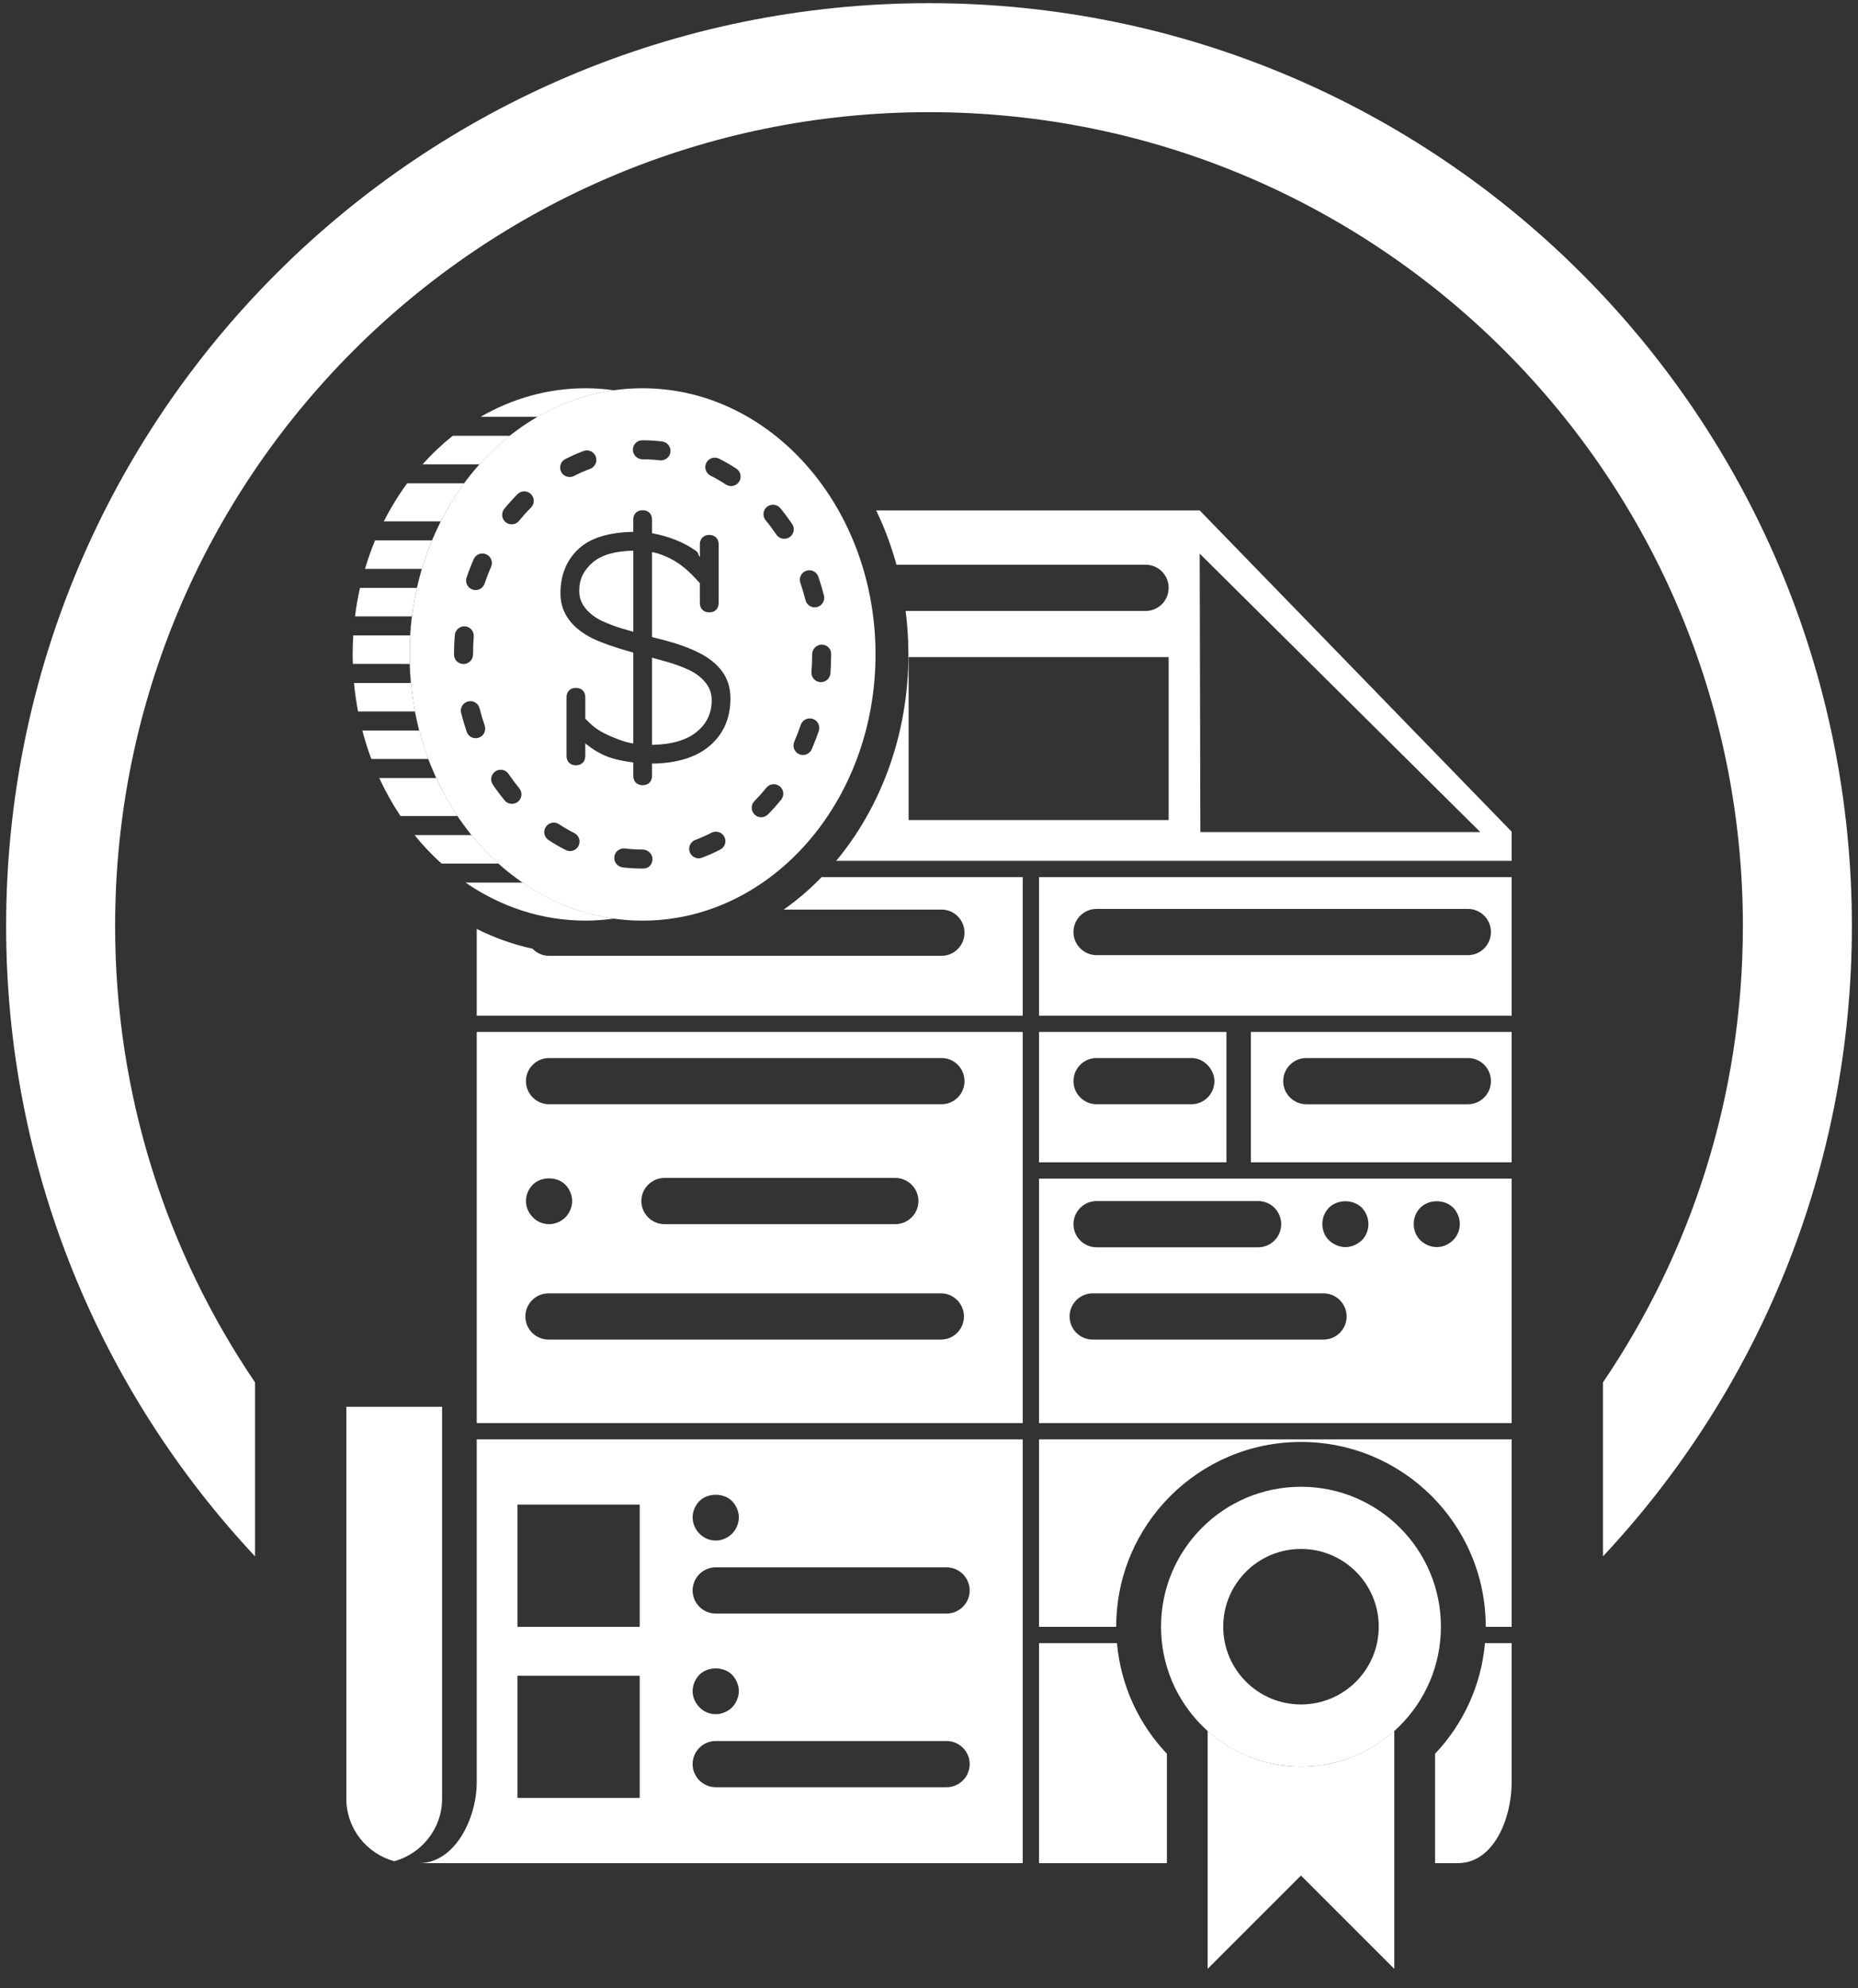 <?xml version="1.0" encoding="utf-8"?>
<!-- Generator: Adobe Illustrator 17.0.0, SVG Export Plug-In . SVG Version: 6.00 Build 0)  -->
<!DOCTYPE svg PUBLIC "-//W3C//DTD SVG 1.1//EN" "http://www.w3.org/Graphics/SVG/1.1/DTD/svg11.dtd">
<svg version="1.1" id="Capa_1" xmlns="http://www.w3.org/2000/svg" xmlns:xlink="http://www.w3.org/1999/xlink" x="0px" y="0px"
	 width="228px" height="244px" viewBox="-31.5 -45.59 228 244" enable-background="new -31.5 -45.59 228 244" xml:space="preserve">
<rect x="-31.5" y="-45.59" width="228" height="244" fill="#333333" stroke="none"/>
<path fill="#FFFFFF" d="M-0.202,124.054c-10.838-15.973-17.172-35.249-17.172-56.006c0-55.159,44.715-99.874,99.874-99.874
	c55.159,0,99.874,44.715,99.874,99.874c0,20.757-6.334,40.034-17.172,56.007v21.349c18.943-20.244,30.546-47.443,30.546-77.355
	C195.748,5.503,145.045-45.2,82.5-45.2C19.955-45.2-30.748,5.503-30.748,68.048c0,29.912,11.603,57.111,30.546,77.355V124.054z"/>
<g>
	<g>
		<path fill="#FFFFFF" d="M16.875,182.813c3.376-0.93,5.875-4.008,5.875-7.672v-48.093H11v48.093
			C11,178.805,13.499,181.883,16.875,182.813z"/>
		<g>
			<path fill="#FFFFFF" d="M94,81.048H27v48h67V81.048z M83.969,118.798H35.806c-1.561,0-2.836-1.275-2.836-2.836
				c0-1.561,1.274-2.836,2.836-2.836h48.163c1.561,0,2.818,1.275,2.819,2.836C86.788,117.523,85.531,118.798,83.969,118.798z
				 M33.04,101.799c0-0.733,0.319-1.48,0.832-2.004c1.009-1.023,2.971-1.052,4.008,0c0.513,0.524,0.832,1.271,0.832,2.004
				c0,0.733-0.319,1.466-0.832,2.004c-0.538,0.513-1.243,0.832-2.004,0.832c-0.762,0-1.509-0.319-2.004-0.857
				C33.359,103.265,33.04,102.532,33.04,101.799z M47.203,101.799c0-1.561,1.274-2.836,2.836-2.836h28.327
				c1.561,0,2.836,1.275,2.836,2.836c0,1.561-1.275,2.836-2.836,2.836H50.039C48.478,104.635,47.203,103.36,47.203,101.799z
				 M84.039,89.918H35.876c-1.561,0-2.836-1.275-2.836-2.836c0-1.561,1.274-2.836,2.836-2.836h48.163
				c1.562,0,2.818,1.274,2.819,2.836C86.858,88.643,85.601,89.918,84.039,89.918z"/>
			<path fill="#FFFFFF" d="M96,79.048h58v-17H96V79.048z M103.064,65.949h45.573c1.562,0,2.819,1.275,2.819,2.836
				c0,1.561-1.257,2.836-2.819,2.836h-45.573c-1.561,0-2.836-1.275-2.836-2.836C100.228,67.224,101.502,65.949,103.064,65.949z"/>
			<path fill="#FFFFFF" d="M27,131.048v42.093c0,4.4-2.668,9.907-7.068,9.907h7.967H94v-52H27z M54.324,138.62
				c1.009-1.023,2.971-1.052,4.008,0c0.513,0.524,0.832,1.271,0.832,2.004c0,0.733-0.319,1.466-0.832,2.004
				c-0.538,0.513-1.243,0.832-2.004,0.832c-0.761,0-1.508-0.319-2.004-0.857c-0.513-0.513-0.832-1.246-0.832-1.979
				C53.492,139.891,53.811,139.144,54.324,138.62z M47,175.048H32v-15h15V175.048z M47,154.048H32v-15h15V154.048z M84.655,173.731
				H56.328c-1.562,0-2.836-1.275-2.836-2.836c0-1.561,1.274-2.836,2.836-2.836h28.327c1.561,0,2.836,1.275,2.836,2.836
				C87.491,172.456,86.216,173.731,84.655,173.731z M53.492,161.933c0-0.733,0.319-1.48,0.832-2.004
				c1.009-1.023,2.971-1.052,4.008,0c0.513,0.524,0.832,1.271,0.832,2.004c0,0.733-0.319,1.466-0.832,2.004
				c-0.538,0.513-1.243,0.832-2.004,0.832c-0.761,0-1.508-0.318-2.004-0.857C53.811,163.399,53.492,162.666,53.492,161.933z
				 M84.655,152.421H56.328c-1.562,0-2.836-1.274-2.836-2.836c0-1.561,1.274-2.836,2.836-2.836h28.327
				c1.561,0,2.836,1.275,2.836,2.836C87.491,151.146,86.216,152.421,84.655,152.421z"/>
			<path fill="#FFFFFF" d="M122,97.048h32v-16h-32V97.048z M128.801,84.246h19.836c1.562,0,2.819,1.275,2.819,2.836
				s-1.257,2.836-2.819,2.836h-19.836c-1.561,0-2.836-1.274-2.836-2.836C125.965,85.521,127.239,84.246,128.801,84.246z"/>
			<path fill="#FFFFFF" d="M96,81.048v16h23v-16H96z M114.703,89.918h-11.638c-1.561,0-2.836-1.274-2.836-2.836
				c0-1.561,1.274-2.836,2.836-2.836h11.638c1.561,0,2.818,1.398,2.819,2.836C117.522,88.643,116.265,89.918,114.703,89.918z"/>
			<path fill="#FFFFFF" d="M96,129.048h58v-30H96V129.048z M142.796,102.609c1.08-1.051,2.947-1.051,4.026,0
				c0.51,0.524,0.814,1.271,0.814,2.004c0,0.733-0.276,1.437-0.814,1.979c-0.538,0.538-1.271,0.857-2.004,0.857
				c-0.747,0-1.48-0.318-2.022-0.832c-0.538-0.538-0.814-1.243-0.814-2.004C141.982,103.838,142.286,103.133,142.796,102.609z
				 M131.581,102.609c1.08-1.051,2.946-1.051,4.026,0c0.509,0.524,0.814,1.271,0.814,2.004c0,0.761-0.276,1.466-0.814,2.004
				c-0.538,0.513-1.271,0.832-2.004,0.832c-0.747,0-1.48-0.318-2.022-0.832c-0.538-0.538-0.814-1.243-0.814-2.004
				C130.767,103.838,131.071,103.133,131.581,102.609z M103.064,101.799H122.9c1.562,0,2.819,1.275,2.819,2.836
				c0,1.561-1.257,2.836-2.819,2.836h-19.836c-1.561,0-2.836-1.274-2.836-2.836C100.228,103.074,101.502,101.799,103.064,101.799z
				 M102.586,113.127h28.327c1.561,0,2.836,1.275,2.836,2.836c0,1.561-1.275,2.836-2.836,2.836h-28.327
				c-1.562,0-2.836-1.275-2.836-2.836C99.75,114.402,101.024,113.127,102.586,113.127z"/>
			<path fill="#FFFFFF" d="M96,131.048v23h9.473c0-0.005,0-0.01,0-0.015c0-12.525,10.15-22.672,22.673-22.672
				c12.525-0.001,22.673,10.146,22.673,22.672c0,0.005,0,0.01,0,0.015H154v-23H96z"/>
			<g>
				<path fill="#FFFFFF" d="M150.725,156.048c-0.462,5.245-2.707,9.973-6.127,13.579v13.421h2.807c4.4,0,6.595-5.507,6.595-9.907
					v-17.093H150.725z"/>
				<path fill="#FFFFFF" d="M105.567,156.048H96v27h15.694v-13.422C108.274,166.019,106.029,161.292,105.567,156.048z"/>
			</g>
			<path fill="#FFFFFF" d="M115.717,17.048H76.02c1.011,2.105,1.848,4.333,2.487,6.663h30.582c1.562,0,2.819,1.274,2.819,2.836
				c0,1.561-1.257,2.836-2.819,2.836H79.633c0.221,1.742,0.341,3.522,0.341,5.334c0,9.82-3.373,18.735-8.86,25.331H154v-3.576
				L115.717,17.048z M111.907,55.048H80v-20h31.907V55.048z M115.8,56.517l-0.083-34.169l34.43,34.169H115.8z"/>
			<path fill="#FFFFFF" d="M69.324,62.048c-1.439,1.481-2.995,2.815-4.651,3.983h19.365c1.562,0,2.818,1.275,2.819,2.836
				c0,1.561-1.257,2.836-2.819,2.836H35.876c-0.798,0-1.518-0.336-2.035-0.871c-2.385-0.521-4.675-1.342-6.841-2.428v10.644h67v-17
				H69.324z"/>
		</g>
		<g>
			<path fill="#FFFFFF" d="M128.146,171.205c-4.399,0-8.404-1.667-11.452-4.399v29.214l11.452-11.452l11.452,11.452v-29.214
				C136.562,169.538,132.554,171.205,128.146,171.205L128.146,171.205z"/>
			<path fill="#FFFFFF" d="M128.146,136.861c-9.485,0-17.173,7.685-17.173,17.172s7.689,17.173,17.173,17.173
				c9.487,0,17.173-7.686,17.173-17.173S137.633,136.86,128.146,136.861z M128.146,163.575c-5.265,0-9.542-4.267-9.542-9.542
				c0-5.274,4.277-9.542,9.542-9.542c5.274,0,9.542,4.268,9.542,9.542S133.421,163.575,128.146,163.575z"/>
		</g>
	</g>
	<g>
		<g>
			<path fill="#FFFFFF" d="M34.472,5.557c-0.091,0.053-0.177,0.114-0.268,0.168c2.954-1.753,6.207-2.938,9.651-3.42
				c-1.151-0.159-2.313-0.251-3.497-0.251c-4.635,0-9.007,1.267-12.878,3.503H34.472z"/>
			<path fill="#FFFFFF" d="M27.341,11.39c-0.666,0.741-1.299,1.521-1.897,2.33h-6.979c-1.069,1.454-2.026,3.018-2.863,4.672h6.976
				c-0.084,0.168-0.154,0.346-0.237,0.515c2.224-4.582,5.387-8.484,9.189-11.378c-0.161,0.122-0.328,0.232-0.487,0.358H24.06
				c-1.32,1.049-2.56,2.221-3.705,3.503H27.341z"/>
			<path fill="#FFFFFF" d="M18.774,35.885c0.022,0.786,0.068,1.566,0.142,2.336h-6.977c0.111,1.186,0.28,2.352,0.499,3.497h6.973
				c0.155,0.792,0.325,1.572,0.524,2.336h-6.971c0.311,1.195,0.677,2.363,1.102,3.497h6.98c0.175,0.471,0.38,0.921,0.575,1.378
				c-1.821-4.297-2.847-9.117-2.847-14.212c0-5.206,1.067-10.127,2.963-14.494c-0.073,0.169-0.158,0.328-0.229,0.499h-6.983
				c-0.47,1.131-0.88,2.299-1.235,3.497h6.964c-0.222,0.77-0.421,1.55-0.598,2.336h-6.984c-0.257,1.142-0.456,2.31-0.604,3.497
				h6.967c-0.096,0.774-0.159,1.55-0.21,2.336h-6.972c-0.047,0.77-0.08,1.544-0.08,2.328c0,0.392,0.014,0.78,0.026,1.169H18.774z"/>
			<path fill="#FFFFFF" d="M29.66,60.386c0.658,0.595,1.35,1.142,2.056,1.668c-2.087-1.562-3.984-3.428-5.644-5.542
				c0.096,0.122,0.18,0.256,0.277,0.376h-6.98c1.022,1.264,2.133,2.432,3.317,3.498H29.66z"/>
			<path fill="#FFFFFF" d="M32.622,62.722h-6.988c4.3,2.959,9.337,4.664,14.724,4.664c1.184,0,2.346-0.092,3.497-0.251
				c-4.378-0.612-8.45-2.358-11.986-4.968C32.12,62.352,32.366,62.545,32.622,62.722z"/>
			<path fill="#FFFFFF" d="M17.649,54.552h6.98c0.112,0.167,0.24,0.318,0.355,0.482c-1.239-1.779-2.322-3.705-3.219-5.758
				c0.088,0.201,0.162,0.412,0.255,0.611h-6.978C15.797,51.529,16.67,53.089,17.649,54.552z"/>
		</g>
		<g>
			<path fill="#FFFFFF" d="M52.975,36.592c-0.866-0.394-1.748-0.713-2.621-0.958l-1.84-0.512v10.692
				c2.364-0.035,4.193-0.559,5.435-1.556c1.27-1.019,1.886-2.301,1.886-3.918c0-0.855-0.262-1.572-0.792-2.205
				C54.484,37.474,53.789,36.957,52.975,36.592z"/>
			<path fill="#FFFFFF" d="M54.791,45.079c0.15-0.125,0.285-0.25,0.422-0.382c-0.151,0.147-0.319,0.291-0.49,0.429
				C54.744,45.109,54.77,45.097,54.791,45.079z"/>
			<path fill="#FFFFFF" d="M41.229,23.433c-1.11,0.952-1.652,2.08-1.652,3.458c0,0.849,0.257,1.566,0.792,2.199
				c0.559,0.661,1.254,1.186,2.068,1.55c0.866,0.386,1.693,0.7,2.456,0.916c0.478,0.137,0.923,0.268,1.321,0.382v-9.952h-0.001
				C43.969,22.031,42.295,22.515,41.229,23.433z"/>
			<path fill="#FFFFFF" d="M47.352,2.055c-15.785,0-28.578,14.622-28.578,32.662c0,18.042,12.794,32.67,28.578,32.67
				c15.791,0,28.585-14.628,28.585-32.67C75.937,16.677,63.144,2.055,47.352,2.055z M67.438,24.452
				c0.615-0.21,1.27,0.12,1.486,0.729c0.257,0.752,0.49,1.533,0.684,2.307c0.155,0.627-0.222,1.26-0.849,1.419
				c-0.096,0.024-0.194,0.035-0.284,0.035c-0.525,0-0.997-0.354-1.134-0.884c-0.176-0.712-0.387-1.425-0.626-2.119
				C66.504,25.329,66.829,24.663,67.438,24.452z M47.301,8.44h0.051c0.798,0,1.601,0.051,2.393,0.143
				c0.639,0.073,1.099,0.655,1.025,1.292c-0.069,0.594-0.575,1.031-1.162,1.031c-0.039,0-0.085,0-0.131-0.006
				c-0.706-0.085-1.417-0.125-2.125-0.125c-0.643,0-1.19-0.524-1.19-1.167C46.162,8.963,46.658,8.44,47.301,8.44z M37.873,10.741
				c0.729-0.37,1.482-0.706,2.234-0.986c0.61-0.227,1.276,0.08,1.503,0.684c0.222,0.604-0.08,1.276-0.684,1.503
				c-0.672,0.251-1.345,0.547-1.994,0.878c-0.17,0.086-0.346,0.126-0.528,0.126c-0.427,0-0.833-0.227-1.043-0.633
				C37.071,11.738,37.298,11.037,37.873,10.741z M24.213,34.746v-0.029c0-0.786,0.035-1.582,0.098-2.374
				c0.051-0.639,0.62-1.111,1.253-1.072c0.643,0.051,1.123,0.615,1.07,1.259c-0.057,0.725-0.085,1.464-0.085,2.187
				c0,0.645-0.525,1.18-1.168,1.18S24.213,35.39,24.213,34.746z M27.25,44.936c-0.126,0.047-0.251,0.063-0.377,0.063
				c-0.484,0-0.939-0.302-1.104-0.792c-0.257-0.751-0.484-1.533-0.684-2.307c-0.155-0.626,0.228-1.259,0.855-1.413
				c0.621-0.159,1.253,0.223,1.413,0.85c0.176,0.712,0.386,1.423,0.626,2.119C28.19,44.066,27.859,44.732,27.25,44.936z
				 M27.963,26.03c-0.167,0.484-0.616,0.792-1.106,0.792c-0.12,0-0.251-0.022-0.37-0.063c-0.61-0.204-0.941-0.871-0.729-1.48
				c0.257-0.764,0.547-1.515,0.872-2.25c0.255-0.588,0.939-0.86,1.531-0.598c0.594,0.261,0.86,0.945,0.604,1.537
				C28.469,24.634,28.202,25.33,27.963,26.03z M32.062,52.792c-0.215,0.177-0.477,0.263-0.74,0.263c-0.341,0-0.672-0.143-0.9-0.427
				c-0.507-0.61-0.992-1.264-1.447-1.937c-0.365-0.537-0.222-1.26,0.314-1.625c0.535-0.359,1.258-0.216,1.617,0.319
				c0.416,0.61,0.86,1.207,1.321,1.766C32.632,51.647,32.564,52.382,32.062,52.792z M33.664,16.693
				c-0.513,0.513-1.003,1.066-1.476,1.635c-0.227,0.285-0.564,0.428-0.899,0.428c-0.262,0-0.519-0.085-0.741-0.262
				c-0.496-0.41-0.57-1.139-0.165-1.641c0.512-0.626,1.059-1.235,1.623-1.8c0.456-0.461,1.19-0.461,1.646-0.012
				C34.113,15.497,34.119,16.238,33.664,16.693z M39.491,58.21c-0.205,0.404-0.615,0.637-1.042,0.637
				c-0.176,0-0.359-0.039-0.529-0.125c-0.717-0.365-1.431-0.774-2.109-1.224c-0.541-0.354-0.688-1.078-0.335-1.613
				c0.353-0.541,1.076-0.69,1.611-0.335c0.61,0.398,1.242,0.763,1.891,1.094C39.554,56.934,39.782,57.634,39.491,58.21z
				 M47.455,60.995h-0.104c-0.814,0-1.635-0.045-2.443-0.143c-0.639-0.079-1.094-0.655-1.021-1.298
				c0.074-0.639,0.639-1.082,1.299-1.021c0.712,0.086,1.441,0.131,2.164,0.131c0.645,0,1.219,0.519,1.219,1.168
				C48.571,60.477,48.098,60.995,47.455,60.995z M56.882,58.67c-0.723,0.376-1.476,0.707-2.234,0.992
				c-0.135,0.051-0.272,0.08-0.409,0.08c-0.472,0-0.917-0.292-1.094-0.758c-0.227-0.604,0.08-1.276,0.678-1.503
				c0.678-0.251,1.35-0.553,1.993-0.884c0.576-0.296,1.276-0.069,1.572,0.507C57.678,57.674,57.456,58.38,56.882,58.67z
				 M55.544,45.974c-1.646,1.384-4.01,2.109-7.03,2.142v1.503c0,0.696-0.449,1.151-1.151,1.151c-0.7,0-1.151-0.455-1.151-1.151
				v-1.641c-2.392-0.33-3.873-0.723-5.89-2.341v1.537c0,0.701-0.449,1.151-1.151,1.151c-0.7,0-1.151-0.455-1.151-1.151v-7.2
				c0-0.701,0.455-1.151,1.151-1.151c0.701,0,1.151,0.449,1.151,1.151v2.621c1.237,1.333,2.154,1.823,4.222,2.615
				c0.5,0.188,1.065,0.335,1.668,0.439V34.495c-2.233-0.621-3.924-1.213-5.035-1.76c-1.225-0.61-2.187-1.372-2.86-2.278
				c-0.694-0.935-1.043-2.017-1.043-3.23c0-2.279,0.764-4.13,2.273-5.504c1.435-1.31,3.679-1.993,6.664-2.045v-1.503
				c0-0.696,0.456-1.151,1.151-1.151c0.701,0,1.151,0.455,1.151,1.151v1.668c2.119,0.394,3.932,1.123,5.4,2.176
				c0.382,0.274,0.206,0.513,0.474,0.725l-0.006-1.538c0-0.696,0.455-1.151,1.151-1.151c0.7,0,1.156,0.455,1.156,1.151v7.2
				c0,0.701-0.456,1.151-1.156,1.151c-0.696,0-1.151-0.449-1.151-1.151v-2.433c-1.299-1.435-2.432-2.562-4.359-3.354
				c-0.473-0.2-0.979-0.36-1.509-0.462v10.425c0.359,0.096,0.952,0.249,1.783,0.467c1.429,0.376,2.758,0.86,3.936,1.447
				c1.225,0.604,2.187,1.374,2.86,2.273c0.696,0.933,1.043,2.062,1.043,3.344C58.135,42.556,57.263,44.527,55.544,45.974z
				 M59.195,13.526c-0.222,0.343-0.599,0.53-0.979,0.53c-0.217,0-0.439-0.061-0.639-0.187c-0.61-0.4-1.241-0.77-1.886-1.089
				c-0.575-0.29-0.809-0.996-0.518-1.572c0.29-0.575,0.99-0.802,1.566-0.512c0.717,0.359,1.429,0.769,2.113,1.219
				C59.393,12.262,59.548,12.985,59.195,13.526z M64.357,52.547c-0.513,0.633-1.054,1.237-1.619,1.805
				c-0.228,0.23-0.529,0.349-0.825,0.349c-0.302,0-0.598-0.115-0.821-0.337c-0.461-0.455-0.467-1.196-0.012-1.652
				c0.508-0.512,1.003-1.065,1.47-1.641c0.405-0.496,1.14-0.569,1.635-0.165C64.692,51.31,64.761,52.045,64.357,52.547z
				 M64.743,20.528c-0.376,0-0.747-0.176-0.968-0.507c-0.416-0.61-0.855-1.202-1.321-1.766c-0.41-0.5-0.337-1.235,0.159-1.646
				c0.502-0.404,1.231-0.335,1.646,0.16c0.507,0.621,0.992,1.276,1.447,1.942c0.359,0.535,0.217,1.258-0.312,1.617
				C65.194,20.465,64.966,20.528,64.743,20.528z M68.977,44.112c-0.263,0.757-0.553,1.515-0.866,2.25
				c-0.195,0.438-0.628,0.699-1.077,0.699c-0.155,0-0.314-0.034-0.462-0.096c-0.592-0.257-0.86-0.946-0.604-1.538
				c0.29-0.672,0.559-1.366,0.792-2.062c0.211-0.61,0.872-0.939,1.482-0.735C68.852,42.836,69.181,43.502,68.977,44.112z
				 M70.405,37.041c-0.051,0.616-0.558,1.077-1.162,1.077c-0.028,0-0.063,0-0.09,0c-0.645-0.051-1.129-0.608-1.078-1.253
				c0.057-0.706,0.086-1.423,0.086-2.148c0-0.643,0.518-1.202,1.162-1.202c0.649,0,1.168,0.484,1.168,1.129v0.073
				C70.491,35.499,70.462,36.285,70.405,37.041z"/>
		</g>
	</g>
</g>
</svg>
